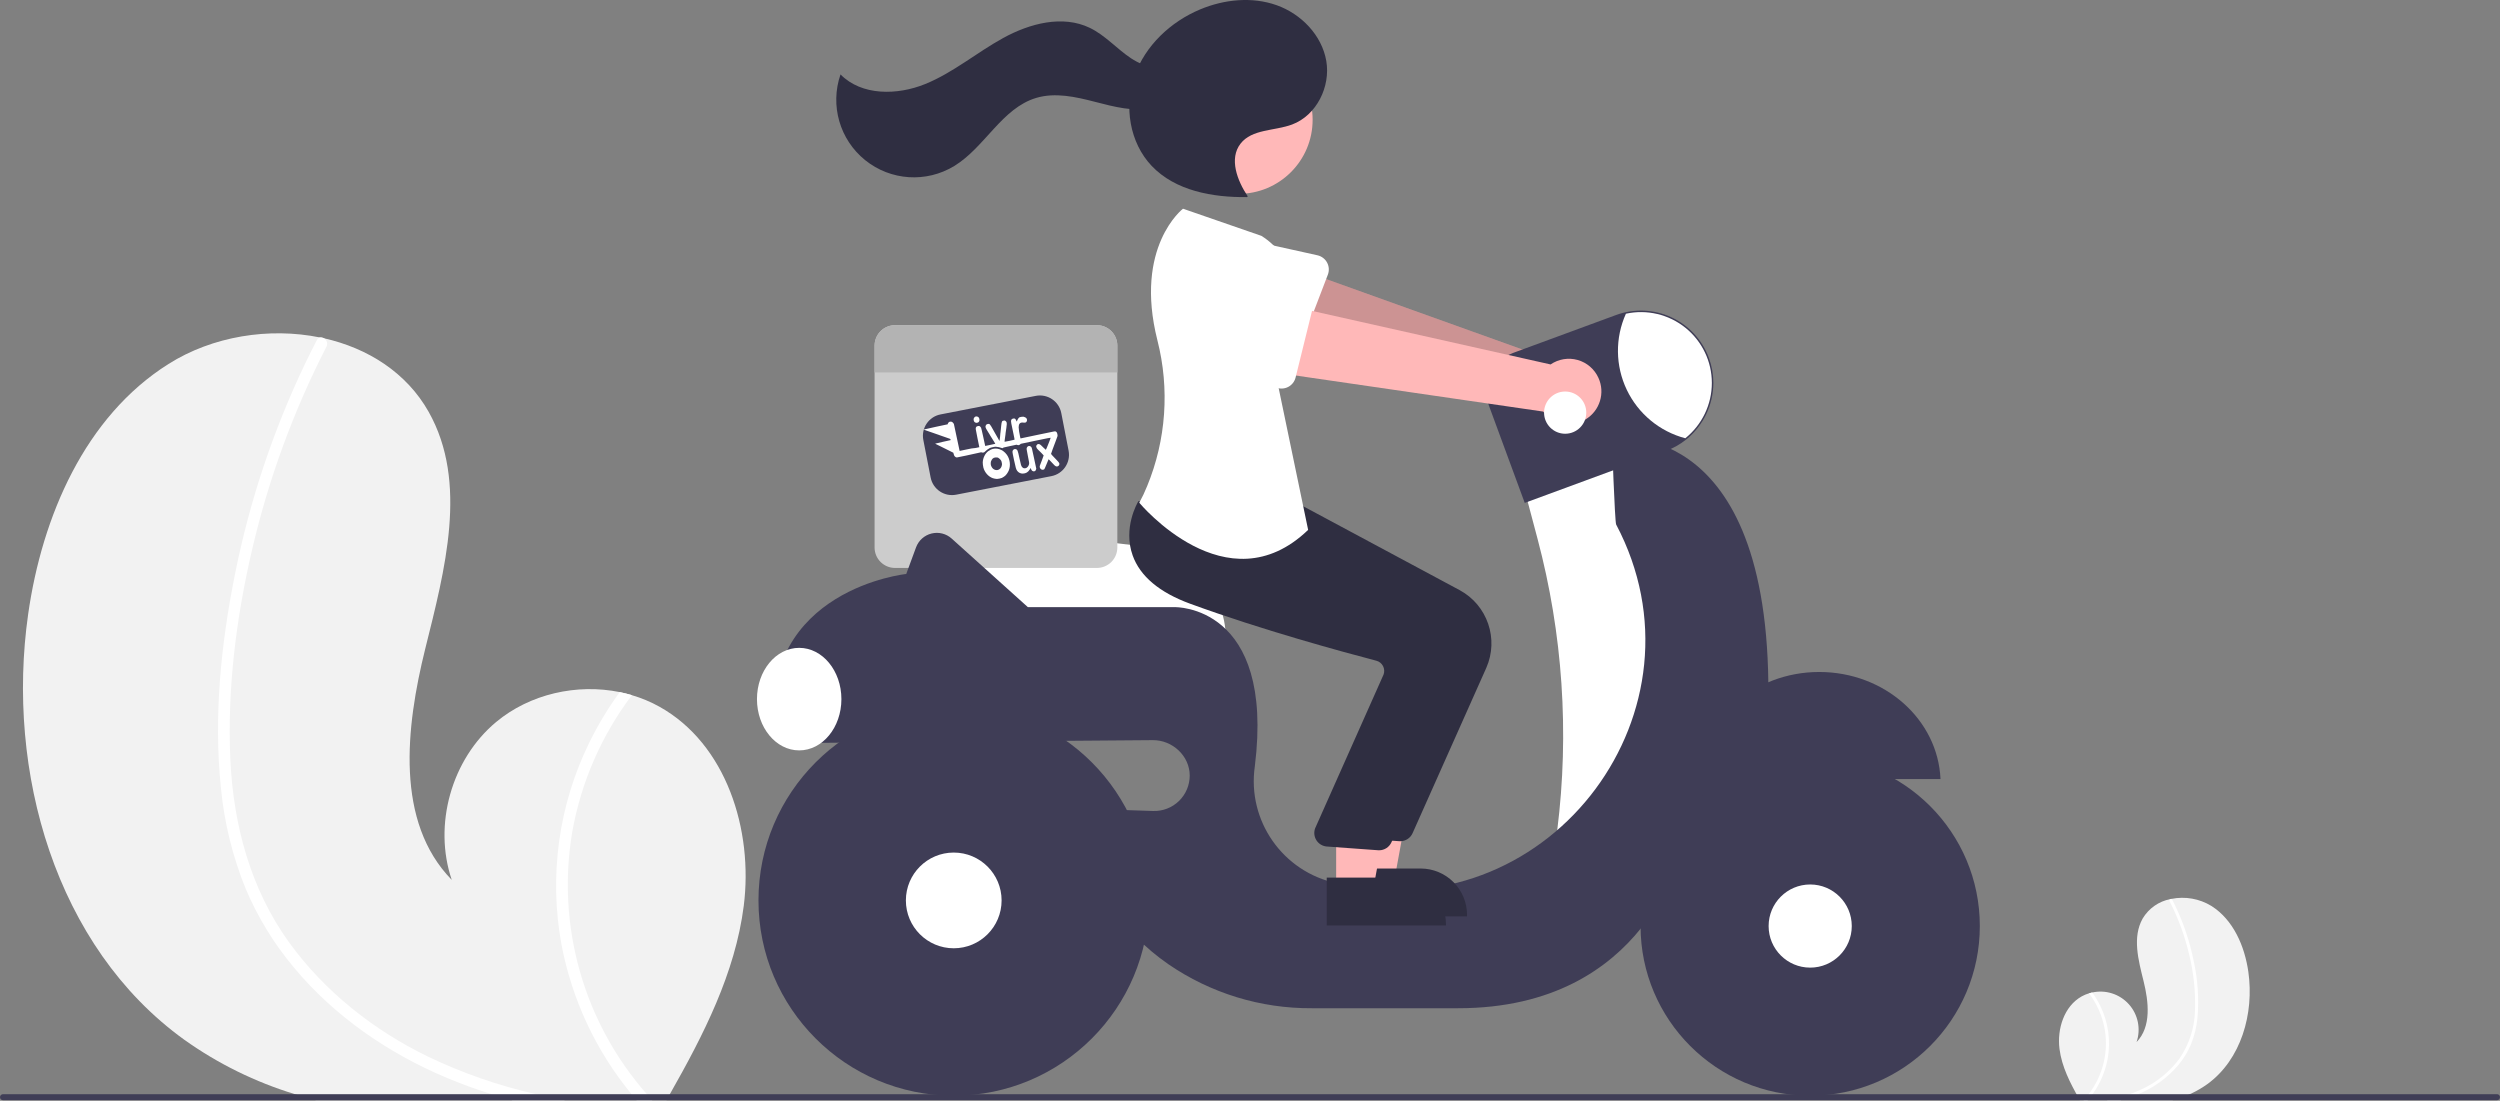 <?xml version="1.0" encoding="UTF-8"?>
<svg width="829px" height="365px" viewBox="0 0 829 365" version="1.1" xmlns="http://www.w3.org/2000/svg" xmlns:xlink="http://www.w3.org/1999/xlink">
    <rect x="0" y="0" width="829" height="365" fill="#808080" stroke="none"/>
    <title>Group 5</title>
    <g id="Page-1" stroke="none" stroke-width="1" fill="none" fill-rule="evenodd">
        <g id="Group-5" fill-rule="nonzero">
            <g id="undraw_on_the_way_re_swjt">
                <path d="M246.63,300.389 C243.78,322.719 233.3,343.149 222.12,362.829 C221.75,363.499 221.37,364.159 220.98,364.829 L104.78,364.829 C102.43,364.219 100.11,363.549 97.8,362.829 C84.675,358.833 72.285,352.738 61.11,344.779 C18.36,313.979 1.91,255.779 9.34,203.629 C13.96,171.229 28.18,138.149 55.87,120.699 C70.49,111.469 89.27,108.469 106.1,111.899 C106.54,111.979 106.98,112.079 107.43,112.169 C121.91,115.429 134.81,123.529 142.15,136.579 C155.35,160.029 147.49,189.079 141,215.179 C134.53,241.279 131.02,272.519 149.8,291.769 C143.6,273.519 149.72,251.749 164.53,239.409 C175.72,230.099 191.3,226.609 205.51,229.499 C206.87,229.789 208.21,230.119 209.53,230.519 C212.72,231.453 215.796,232.741 218.7,234.359 C240.85,246.729 249.82,275.219 246.63,300.389 Z" id="Path" fill="#F2F2F2"></path>
                <path d="M177.73,362.829 C180.95,363.579 184.18,364.239 187.43,364.829 L169.86,364.829 C167.56,364.209 165.27,363.549 163,362.829 C158.01,361.269 153.096,359.479 148.26,357.459 C128.86,349.319 110.99,337.099 97.47,320.839 C90.858,312.961 85.458,304.141 81.45,294.669 C77.103,283.964 74.341,272.682 73.25,261.179 C70.8,237.579 73.3,213.329 77.97,190.149 C82.789,166.124 90.568,142.79 101.13,120.679 C102.4,118.029 103.713,115.396 105.07,112.779 C105.259,112.343 105.639,112.018 106.1,111.899 C106.561,111.81 107.04,111.907 107.43,112.169 C108.402,112.727 108.767,113.949 108.26,114.949 C97.37,136.185 89.116,158.671 83.68,181.909 C78.36,204.579 75.34,228.299 76.37,251.609 C77.35,273.389 83.04,294.809 95.95,312.619 C107.74,328.879 124.02,341.699 142.03,350.429 C153.429,355.883 165.404,360.042 177.73,362.829 L177.73,362.829 Z" id="Path" fill="#FFFFFF"></path>
                <path d="M216.29,364.829 L211.11,364.829 C210.53,364.169 209.97,363.499 209.42,362.829 C197.621,348.493 189.628,331.413 186.18,313.169 C181.992,290.401 185.25,266.89 195.47,246.119 C198.321,240.295 201.681,234.733 205.51,229.499 C206.87,229.789 208.21,230.119 209.53,230.519 C199.458,243.863 192.684,259.399 189.76,275.859 C184.476,307.096 193.566,339.05 214.5,362.829 C215.08,363.499 215.68,364.169 216.29,364.829 Z" id="Path" fill="#FFFFFF"></path>
                <path d="M682.929,347.822 C683.682,353.715 686.447,359.107 689.398,364.301 C689.496,364.478 689.596,364.652 689.699,364.829 L720.366,364.829 C720.986,364.668 721.599,364.491 722.208,364.301 C725.672,363.247 728.942,361.638 731.892,359.538 C743.174,351.409 747.516,336.049 745.555,322.285 C744.335,313.735 740.582,305.004 733.274,300.399 C729.306,297.982 724.571,297.152 720.018,298.076 C719.902,298.097 719.785,298.124 719.667,298.147 C715.833,298.889 712.498,301.233 710.504,304.59 C707.02,310.779 709.094,318.445 710.807,325.334 C712.515,332.222 713.441,340.467 708.485,345.547 C709.964,341.221 708.992,336.434 705.944,333.026 C702.895,329.619 698.245,328.123 693.782,329.113 C693.423,329.19 693.069,329.277 692.721,329.382 C691.879,329.629 691.067,329.969 690.301,330.396 C684.455,333.66 682.087,341.179 682.929,347.822 Z" id="Path" fill="#F2F2F2"></path>
                <path d="M701.113,364.301 C700.264,364.499 699.411,364.673 698.553,364.829 L703.19,364.829 C703.797,364.665 704.402,364.491 705.001,364.301 C706.318,363.89 707.615,363.417 708.891,362.884 C714.068,360.782 718.665,357.468 722.295,353.219 C724.041,351.14 725.466,348.812 726.523,346.313 C727.671,343.487 728.4,340.51 728.687,337.474 C729.214,331.198 728.794,324.879 727.442,318.728 C726.17,312.387 724.117,306.229 721.329,300.393 C720.994,299.694 720.648,298.999 720.29,298.308 C720.24,298.193 720.139,298.108 720.018,298.076 C719.896,298.053 719.77,298.078 719.667,298.147 C719.41,298.295 719.314,298.617 719.448,298.881 C722.322,304.486 724.5,310.42 725.935,316.553 C727.413,322.568 728.062,328.757 727.864,334.948 C727.759,340.706 725.962,346.306 722.697,351.05 C719.522,355.322 715.345,358.749 710.535,361.029 C707.527,362.468 704.366,363.566 701.113,364.301 L701.113,364.301 Z" id="Path" fill="#FFFFFF"></path>
                <path d="M690.937,364.829 L692.304,364.829 C692.457,364.655 692.605,364.478 692.75,364.301 C695.864,360.518 697.973,356.01 698.883,351.195 C699.988,345.186 699.129,338.981 696.431,333.499 C695.679,331.962 694.792,330.494 693.782,329.113 C693.423,329.19 693.069,329.277 692.721,329.382 C695.379,332.904 697.167,337.004 697.938,341.348 C699.333,349.592 696.934,358.025 691.409,364.301 C691.256,364.478 691.098,364.655 690.937,364.829 Z" id="Path" fill="#FFFFFF"></path>
                <path d="M406.51,212.508 L310.529,212.508 L309.511,182.998 C309.422,180.409 310.471,177.91 312.381,176.16 C314.291,174.41 316.871,173.584 319.442,173.899 L375.297,180.738 L375.303,180.738 C392.544,180.785 406.498,194.768 406.51,212.008 L406.51,212.508 Z" id="Path" fill="#FFFFFF"></path>
                <path d="M363.731,107.829 L296.789,107.829 C294.991,107.829 293.266,108.543 291.995,109.814 C290.723,111.085 290.01,112.81 290.01,114.608 L290.01,181.55 C290.01,183.348 290.723,185.073 291.995,186.344 C293.266,187.615 294.991,188.329 296.789,188.329 L363.731,188.329 C365.529,188.329 367.253,187.615 368.525,186.344 C369.796,185.073 370.51,183.348 370.51,181.55 L370.51,114.608 C370.51,112.81 369.796,111.085 368.525,109.814 C367.253,108.543 365.529,107.829 363.731,107.829 Z" id="Path" fill="#CCCCCC"></path>
                <path d="M348.654,157.886 L317.048,164.041 C313.145,164.796 309.366,162.25 308.602,158.348 L306.172,145.871 C305.416,141.968 307.963,138.189 311.865,137.425 L343.471,131.27 C347.375,130.514 351.154,133.061 351.918,136.963 L354.348,149.439 C355.103,153.343 352.556,157.121 348.654,157.886 Z" id="Path" fill="#3F3D56"></path>
                <path d="M370.51,114.608 L370.51,123.505 L290.01,123.505 L290.01,114.608 C290.01,112.81 290.723,111.085 291.995,109.814 C293.266,108.543 294.991,107.829 296.789,107.829 L363.731,107.829 C365.529,107.829 367.253,108.543 368.525,109.814 C369.796,111.085 370.51,112.81 370.51,114.608 Z" id="Path" fill="#B3B3B3"></path>
                <path d="M531.261,126.292 C530.32,123.255 528.082,120.791 525.15,119.562 C522.217,118.334 518.892,118.467 516.067,119.927 L423.971,86.884 L419.914,109.891 L511.718,135.137 C514.546,139.822 520.432,141.651 525.418,139.394 C530.404,137.138 532.914,131.509 531.261,126.292 L531.261,126.292 Z" id="Path" fill="#FFB8B8"></path>
                <path d="M531.261,126.292 C530.32,123.255 528.082,120.791 525.15,119.562 C522.217,118.334 518.892,118.467 516.067,119.927 L423.971,86.884 L419.914,109.891 L511.718,135.137 C514.546,139.822 520.432,141.651 525.418,139.394 C530.404,137.138 532.914,131.509 531.261,126.292 L531.261,126.292 Z" id="Path" fill="#000000" opacity="0.2"></path>
                <path d="M440.317,91.076 L431.621,113.797 C431.12,115.105 430.075,116.13 428.757,116.606 C427.44,117.081 425.98,116.959 424.76,116.272 L403.623,104.376 C396.753,101.701 393.342,93.97 395.998,87.092 C398.654,80.214 406.375,76.781 413.261,79.418 L436.863,84.652 C438.23,84.956 439.398,85.84 440.061,87.073 C440.725,88.307 440.818,89.768 440.317,91.076 L440.317,91.076 Z" id="Path" fill="#FFFFFF"></path>
                <path d="M538.51,147.329 L505.51,162.329 L509.842,178.64 C518.209,210.138 520.429,242.952 516.382,275.29 L516.382,275.29 L540.51,280.329 L560.51,229.329 L553.51,171.329 L538.51,147.329 Z" id="Path" fill="#FFFFFF"></path>
                <path d="M603.26,222.829 C581.578,222.829 563.908,238.591 563.051,258.329 L643.469,258.329 C642.611,238.591 624.942,222.829 603.26,222.829 Z" id="Path" fill="#3F3D56"></path>
                <path d="M586.381,226.231 C585.253,137.132 534.51,145.329 534.51,145.329 C534.51,145.329 535.459,173.062 535.915,173.925 C568.25,235.104 514.885,306.829 446.955,293.634 C445.674,293.385 444.444,293.133 443.264,292.877 C425.4,289.147 413.508,272.178 416.1,254.114 C422.792,200.378 389.51,201.329 389.51,201.329 L340.843,201.329 L315.57,178.583 C313.759,176.953 311.257,176.327 308.891,176.912 C306.525,177.497 304.604,179.217 303.761,181.504 L300.51,190.329 C300.51,190.329 252.51,195.329 256.51,242.329 L271.35,242.329 C271.314,243.665 271.367,245.001 271.51,246.329 L382.261,245.429 C388.753,245.376 394.483,250.636 394.51,257.128 C394.523,260.322 393.236,263.383 390.946,265.609 C388.655,267.834 385.557,269.031 382.365,268.924 L364.51,268.329 C359.01,292.829 372.51,309.329 387.385,319.704 C401.39,329.331 418.008,334.435 435.002,334.331 L483.51,334.331 C546.51,334.331 557.51,281.329 557.51,281.329 C590.51,267.329 586.381,226.231 586.381,226.231 Z" id="Path" fill="#3F3D56"></path>
                <circle id="Oval" fill="#3F3D56" cx="600.26" cy="307.079" r="56.25"></circle>
                <circle id="Oval" fill="#FFFFFF" cx="600.26" cy="307.079" r="13.787"></circle>
                <circle id="Oval" fill="#3F3D56" cx="316.26" cy="298.579" r="64.75"></circle>
                <circle id="Oval" fill="#FFFFFF" cx="316.26" cy="298.579" r="15.87"></circle>
                <path d="M505.604,166.761 L493.73,134.512 C492.48,131.117 492.63,127.365 494.147,124.081 C495.663,120.797 498.422,118.251 501.817,117.001 L535.857,104.47 C541.829,102.27 548.431,102.534 554.209,105.202 C559.988,107.87 564.47,112.724 566.669,118.697 C567.651,121.351 568.152,124.159 568.15,126.989 C568.124,134.267 564.823,141.146 559.162,145.719 C557.143,147.339 554.873,148.619 552.442,149.508 L505.604,166.761 Z" id="Path" fill="#3F3D56"></path>
                <path d="M567.65,126.989 C567.644,134.119 564.408,140.863 558.85,145.329 C550.327,143.081 543.226,137.198 539.431,129.243 C535.637,121.288 535.534,112.067 539.15,104.029 C546.097,102.518 553.355,104.233 558.891,108.693 C564.427,113.153 567.647,119.88 567.65,126.989 L567.65,126.989 Z" id="Path" fill="#FFFFFF"></path>
                <ellipse id="Oval" fill="#FFFFFF" cx="265.01" cy="231.829" rx="14" ry="17"></ellipse>
                <polygon id="Path" fill="#FFB8B8" points="450.071 292.005 462.331 292.005 468.164 260.208 450.069 260.209"></polygon>
                <path d="M446.944,288.002 L471.087,288.001 L471.088,288.001 C475.169,288.001 479.083,289.622 481.968,292.508 C484.854,295.393 486.475,299.307 486.475,303.388 L486.475,303.888 L446.944,303.889 L446.944,288.002 Z" id="Path" fill="#2F2E41"></path>
                <path d="M464.301,278.955 C464.159,278.955 464.015,278.948 463.871,278.934 L446.905,277.699 C445.514,277.57 444.262,276.802 443.516,275.622 C442.77,274.441 442.615,272.981 443.095,271.669 L465.802,220.655 C466.13,219.735 466.059,218.721 465.606,217.856 C465.153,216.981 464.349,216.34 463.394,216.096 C452.717,213.305 425.322,205.873 401.608,197.178 C391.448,193.453 385.049,188.069 382.589,181.176 C379.346,172.089 384.144,163.802 384.35,163.455 L384.511,163.182 L406.825,165.21 L431.016,167.268 L484.03,195.696 C493.242,200.677 497.08,211.9 492.848,221.48 L468.408,276.288 C467.685,277.909 466.077,278.955 464.301,278.955 L464.301,278.955 Z" id="Path" fill="#2F2E41"></path>
                <circle id="Oval" fill="#FFB8B8" cx="410.705" cy="39.72" r="24.561"></circle>
                <polygon id="Path" fill="#FFB8B8" points="443.071 295.005 455.331 295.005 461.164 263.208 443.069 263.209"></polygon>
                <path d="M439.944,291.002 L464.087,291.001 L464.088,291.001 C468.169,291.001 472.083,292.622 474.968,295.508 C477.854,298.393 479.475,302.307 479.475,306.388 L479.475,306.888 L439.944,306.889 L439.944,291.002 Z" id="Path" fill="#2F2E41"></path>
                <path d="M457.301,281.955 C457.159,281.955 457.015,281.948 456.871,281.934 L439.905,280.699 C438.514,280.57 437.262,279.802 436.516,278.622 C435.77,277.441 435.615,275.981 436.095,274.669 L458.802,223.655 C459.13,222.735 459.059,221.721 458.606,220.856 C458.153,219.981 457.349,219.34 456.394,219.096 C445.717,216.305 418.322,208.873 394.608,200.178 C384.448,196.453 378.049,191.069 375.589,184.176 C372.346,175.089 377.144,166.802 377.35,166.455 L377.511,166.182 L399.825,168.21 L424.016,170.268 L477.03,198.696 C486.242,203.677 490.08,214.9 485.848,224.48 L461.408,279.288 C460.685,280.909 459.077,281.955 457.301,281.955 L457.301,281.955 Z" id="Path" fill="#2F2E41"></path>
                <path d="M418.28,78.208 L392.28,69.208 C392.28,69.208 375.958,81.748 383.799,112.857 C387.893,128.91 386.7,145.855 380.399,161.177 C379.64,163.073 378.766,164.92 377.78,166.708 C377.78,166.708 406.78,201.708 433.78,175.708 L423.28,125.208 C423.28,125.208 439.78,91.708 418.28,78.208 Z" id="Path" fill="#FFFFFF"></path>
                <path d="M413.755,65.117 C410.259,59.884 407.5,52.629 411.349,47.651 C415.148,42.736 422.641,43.46 428.46,41.286 C436.564,38.257 441.264,28.737 439.798,20.21 C438.332,11.684 431.488,4.616 423.334,1.724 C415.18,-1.168 405.985,-0.228 398.001,3.103 C388.171,7.202 379.74,15.133 376.204,25.179 C372.668,35.225 374.558,47.287 381.893,55.009 C389.757,63.287 402.099,65.493 413.516,65.359" id="Path" fill="#2F2E41"></path>
                <path d="M390.908,20.484 C386.503,24.07 379.783,22.477 375.054,19.33 C370.326,16.183 366.489,11.702 361.373,9.234 C352.354,4.884 341.449,7.776 332.672,12.595 C323.894,17.413 316.112,24.07 306.84,27.851 C297.568,31.632 285.736,31.819 278.715,24.679 C275.176,34.935 278.449,46.309 286.899,53.115 C295.349,59.92 307.16,60.695 316.426,55.051 C326.585,48.862 332.197,35.887 343.591,32.471 C349.897,30.581 356.668,32.103 363.041,33.752 C369.413,35.401 376.058,37.183 382.49,35.779 C388.921,34.375 394.937,28.596 394.119,22.064 L390.908,20.484 Z" id="Path" fill="#2F2E41"></path>
                <path d="M530.038,125.291 C528.73,122.394 526.206,120.224 523.144,119.367 C520.083,118.51 516.799,119.053 514.176,120.85 L418.706,99.422 L417.519,122.754 L511.736,136.48 C515.121,140.78 521.188,141.869 525.857,139.015 C530.526,136.16 532.323,130.264 530.038,125.291 Z" id="Path" fill="#FFB8B8"></path>
                <path d="M435.445,101.566 L429.618,125.186 C429.283,126.545 428.372,127.692 427.123,128.326 C425.874,128.961 424.411,129.02 423.115,128.489 L400.673,119.291 C393.519,117.488 389.176,110.235 390.964,103.078 C392.752,95.92 399.996,91.562 407.157,93.334 L431.225,95.617 C432.619,95.75 433.887,96.483 434.697,97.625 C435.508,98.767 435.781,100.206 435.445,101.566 L435.445,101.566 Z" id="Path" fill="#FFFFFF"></path>
                <circle id="Oval" fill="#FFFFFF" cx="519.01" cy="136.829" r="7"></circle>
                <path d="M829,363.829 C829,364.381 828.552,364.827 828,364.829 L1,364.829 C0.448,364.829 0,364.381 0,363.829 C0,363.277 0.448,362.829 1,362.829 L828,362.829 C828.552,362.831 829,363.277 829,363.829 Z" id="Path" fill="#3F3D56"></path>
            </g>
            <g id="livroux_logo" transform="translate(329.5, 148) rotate(-12) translate(-329.5, -148) translate(308, 137)" fill="#FFFFFF">
                <g id="Group" transform="translate(21.5, 11) scale(-1, 1) rotate(-180) translate(-21.5, -11) ">
                    <path d="M8.636,21.918 C8.437,21.814 8.289,21.67 8.177,21.474 L8.09,21.312 L4.045,21.312 C1.819,21.312 0,21.295 0,21.266 C0,21.214 0.107,21.139 0.627,20.828 C0.856,20.689 1.182,20.493 1.35,20.389 C1.63,20.216 2.201,19.876 2.904,19.455 C3.057,19.362 3.322,19.201 3.49,19.097 C3.658,18.993 4.025,18.774 4.305,18.607 C4.585,18.439 4.84,18.278 4.866,18.255 C4.896,18.232 5.217,18.036 5.579,17.822 C5.946,17.603 6.312,17.384 6.399,17.326 C6.557,17.228 7.357,16.743 7.77,16.495 C7.948,16.386 7.973,16.345 7.973,16.172 L7.973,15.976 L5.339,15.959 C3.887,15.953 2.7,15.924 2.7,15.901 C2.7,15.878 2.879,15.728 3.098,15.561 C3.312,15.399 3.627,15.157 3.796,15.019 C3.964,14.886 4.203,14.696 4.331,14.598 C4.453,14.499 4.58,14.401 4.611,14.373 C4.662,14.326 5.329,13.801 5.772,13.455 C5.905,13.352 6.093,13.202 6.19,13.121 C6.282,13.04 6.516,12.861 6.7,12.717 C6.888,12.573 7.25,12.284 7.505,12.077 L7.973,11.702 L8.004,11.206 C8.029,10.813 8.06,10.658 8.167,10.45 C8.315,10.173 8.539,9.983 8.788,9.925 C8.977,9.89 14.372,9.885 15.936,9.925 C17.052,9.954 17.073,9.954 17.261,9.821 C17.404,9.723 17.526,9.688 17.755,9.688 C18.025,9.688 18.107,9.723 18.423,9.937 C18.851,10.225 19.574,10.565 19.88,10.617 C20.002,10.64 20.129,10.686 20.17,10.721 C20.272,10.808 22.071,10.808 22.167,10.721 C22.208,10.681 22.341,10.635 22.458,10.611 C22.763,10.554 23.446,10.242 23.833,9.988 C24.185,9.758 24.277,9.735 24.424,9.862 C24.511,9.937 24.878,9.948 26.778,9.948 L29.035,9.948 L29.275,9.804 C29.59,9.613 29.891,9.613 30.222,9.804 L30.477,9.948 L35.526,9.937 C39.495,9.925 40.58,9.902 40.58,9.85 C40.58,9.723 38.257,6.25 38.185,6.268 C38.15,6.279 37.885,6.648 37.594,7.093 C37.309,7.537 36.978,8.027 36.866,8.183 C36.438,8.771 35.857,8.835 35.434,8.339 C35.307,8.183 35.286,8.108 35.286,7.854 C35.286,7.543 35.404,7.214 35.607,6.937 C35.944,6.481 37.09,4.681 37.09,4.606 C37.09,4.554 36.682,3.897 36.188,3.147 C35.694,2.397 35.225,1.67 35.144,1.532 C34.874,1.047 34.996,0.516 35.46,0.142 C35.658,-0.02 36.132,-0.049 36.351,0.084 C36.428,0.13 36.912,0.799 37.426,1.566 C37.941,2.334 38.384,2.974 38.409,2.997 C38.44,3.014 38.547,2.882 38.659,2.697 C39.372,1.486 39.714,0.938 39.928,0.632 C40.32,0.084 40.723,-0.055 41.191,0.199 C41.522,0.378 41.711,0.816 41.578,1.111 C41.553,1.163 41.492,1.307 41.441,1.422 C41.39,1.543 41.207,1.861 41.038,2.132 C40.87,2.403 40.595,2.847 40.427,3.124 C40.259,3.401 39.999,3.816 39.856,4.053 C39.709,4.283 39.586,4.526 39.586,4.583 C39.586,4.647 39.948,5.247 40.391,5.922 C40.835,6.597 41.252,7.254 41.319,7.381 C41.385,7.508 41.741,8.068 42.108,8.621 C43.03,10.023 43,9.948 43,10.542 C43,11.09 42.934,11.281 42.674,11.511 C42.567,11.609 42.445,11.644 42.164,11.661 C41.966,11.673 39.316,11.69 36.275,11.696 L30.747,11.707 L30.732,12.371 C30.706,13.317 30.813,14.984 30.92,15.474 C31.165,16.547 31.664,16.928 32.535,16.726 C32.759,16.674 32.958,16.611 32.989,16.576 C33.014,16.547 33.177,16.524 33.345,16.524 C33.626,16.524 33.676,16.542 33.86,16.72 C34.186,17.038 34.247,17.528 34.013,17.938 C33.921,18.099 33.554,18.393 33.371,18.457 C33.299,18.48 33.213,18.532 33.172,18.566 C33.131,18.601 32.841,18.641 32.5,18.653 C31.954,18.67 31.873,18.659 31.679,18.543 C31.409,18.387 31.18,18.145 30.91,17.741 L30.706,17.424 L30.609,17.816 C30.446,18.497 30.273,18.659 29.728,18.659 C29.239,18.659 29.02,18.486 28.862,17.972 C28.796,17.753 28.785,17.268 28.785,14.73 C28.785,12.077 28.775,11.742 28.704,11.713 C28.587,11.661 25.382,11.673 25.352,11.725 C25.341,11.748 25.397,11.961 25.484,12.198 C25.897,13.352 26.06,13.801 26.146,14.026 C26.197,14.159 26.238,14.298 26.238,14.332 C26.238,14.361 26.258,14.436 26.289,14.494 C26.315,14.546 26.442,14.892 26.569,15.255 C26.697,15.619 26.839,15.994 26.88,16.08 C26.916,16.172 26.951,16.27 26.951,16.299 C26.951,16.334 26.992,16.467 27.048,16.599 C27.456,17.638 27.456,18.024 27.058,18.451 C26.931,18.589 26.844,18.624 26.595,18.647 C25.937,18.699 25.83,18.572 25.336,17.078 C25.209,16.697 25.087,16.317 25.066,16.236 C25.041,16.155 24.975,15.947 24.913,15.774 C24.857,15.601 24.761,15.301 24.699,15.111 C24.643,14.921 24.577,14.742 24.552,14.707 C24.526,14.678 24.506,14.615 24.506,14.563 C24.506,14.517 24.475,14.407 24.435,14.321 C24.394,14.234 24.348,14.078 24.328,13.975 C24.307,13.871 24.271,13.761 24.256,13.726 C24.236,13.698 24.165,13.49 24.098,13.265 C23.854,12.411 23.742,12.232 23.675,12.555 C23.66,12.63 23.589,12.873 23.517,13.092 C23.441,13.317 23.278,13.836 23.151,14.246 C23.023,14.661 22.901,15.047 22.876,15.111 C22.83,15.221 22.702,15.636 22.442,16.495 C21.851,18.457 21.734,18.659 21.169,18.659 C20.797,18.659 20.649,18.607 20.471,18.416 C20.073,18.001 20.084,17.649 20.537,16.438 C20.557,16.374 20.659,16.092 20.761,15.803 C20.863,15.52 20.965,15.238 20.99,15.186 C21.021,15.128 21.041,15.053 21.041,15.024 C21.041,14.99 21.082,14.851 21.133,14.719 C21.23,14.482 21.434,13.911 21.892,12.63 C22.015,12.284 22.137,11.938 22.162,11.863 C22.198,11.771 22.193,11.725 22.147,11.707 C22.116,11.69 21.342,11.684 20.43,11.696 L18.779,11.707 L18.769,14.684 C18.759,16.674 18.739,17.736 18.698,17.897 C18.632,18.186 18.402,18.503 18.188,18.601 C18.097,18.641 17.893,18.664 17.684,18.647 C17.373,18.63 17.307,18.607 17.164,18.457 C16.823,18.087 16.843,18.255 16.813,14.822 L16.787,11.707 L15.998,11.702 C15.498,11.696 15.086,11.719 14.877,11.771 C14.627,11.829 14.006,11.852 12.345,11.852 L10.139,11.852 L10.139,16.426 L10.139,21.001 L10.016,21.289 C9.874,21.624 9.721,21.791 9.466,21.918 C9.232,22.027 8.839,22.027 8.636,21.918 Z" id="Path"></path>
                    <path d="M17.511,21.872 C17.251,21.779 16.971,21.514 16.884,21.277 C16.792,21.029 16.792,20.614 16.884,20.36 C16.996,20.066 17.317,19.83 17.684,19.783 C18.3,19.703 18.749,20.135 18.749,20.81 C18.749,21.295 18.611,21.56 18.244,21.779 C17.985,21.929 17.75,21.958 17.511,21.872 Z" id="Path"></path>
                    <path d="M20.303,10.121 C20.078,10.069 19.712,9.942 19.488,9.844 C18.255,9.296 17.215,7.993 16.848,6.545 C16.752,6.175 16.675,5.264 16.696,4.814 C16.777,3.153 17.699,1.526 19.014,0.73 C19.355,0.522 19.961,0.274 20.328,0.188 C20.69,0.107 21.653,0.107 21.989,0.188 C22.305,0.263 22.942,0.505 23.181,0.643 C23.752,0.978 24.414,1.624 24.801,2.218 C25.744,3.683 25.902,5.737 25.194,7.358 C24.292,9.429 22.234,10.588 20.303,10.121 Z M21.831,7.156 C21.918,7.104 22.015,7.064 22.05,7.064 C22.167,7.064 22.763,6.325 22.825,6.1 C22.86,5.979 22.916,5.847 22.947,5.8 C23.028,5.685 23.018,4.606 22.937,4.514 C22.906,4.479 22.876,4.399 22.876,4.347 C22.876,4.295 22.774,4.093 22.651,3.908 C22.025,2.939 20.822,2.76 20.007,3.51 C19.666,3.822 19.472,4.191 19.36,4.71 C19.279,5.097 19.279,5.172 19.35,5.558 C19.391,5.812 19.488,6.106 19.574,6.268 C19.717,6.527 20.201,7.064 20.292,7.064 C20.318,7.064 20.41,7.098 20.496,7.145 C20.588,7.191 20.705,7.243 20.761,7.26 C20.955,7.318 21.678,7.243 21.831,7.156 Z" id="Shape"></path>
                    <path d="M27.685,8.564 C27.461,8.454 27.308,8.246 27.216,7.935 C27.176,7.796 27.155,6.966 27.155,5.195 C27.155,2.409 27.186,2.005 27.446,1.416 C27.736,0.753 28.358,0.274 29.091,0.142 C30.085,-0.037 30.895,0.24 31.603,1.001 C31.812,1.226 31.995,1.411 32.016,1.411 C32.031,1.411 32.046,1.324 32.046,1.226 C32.046,0.511 32.479,0.026 33.05,0.101 C33.33,0.136 33.508,0.28 33.661,0.58 L33.778,0.805 L33.778,4.341 C33.778,7.704 33.773,7.889 33.682,8.091 C33.381,8.754 32.683,8.875 32.219,8.339 C31.97,8.05 31.949,7.854 31.929,5.449 C31.909,3.343 31.898,3.21 31.796,2.905 C31.664,2.507 31.292,2.057 30.971,1.907 C30.849,1.849 30.706,1.78 30.66,1.751 C30.518,1.67 30.039,1.693 29.825,1.791 C29.58,1.907 29.468,2.016 29.315,2.282 C29.066,2.732 29.04,3.02 29.04,5.345 C29.04,8.079 29.005,8.281 28.454,8.569 C28.2,8.702 27.955,8.702 27.685,8.564 Z" id="Path"></path>
                </g>
            </g>
        </g>
    </g>
</svg>
